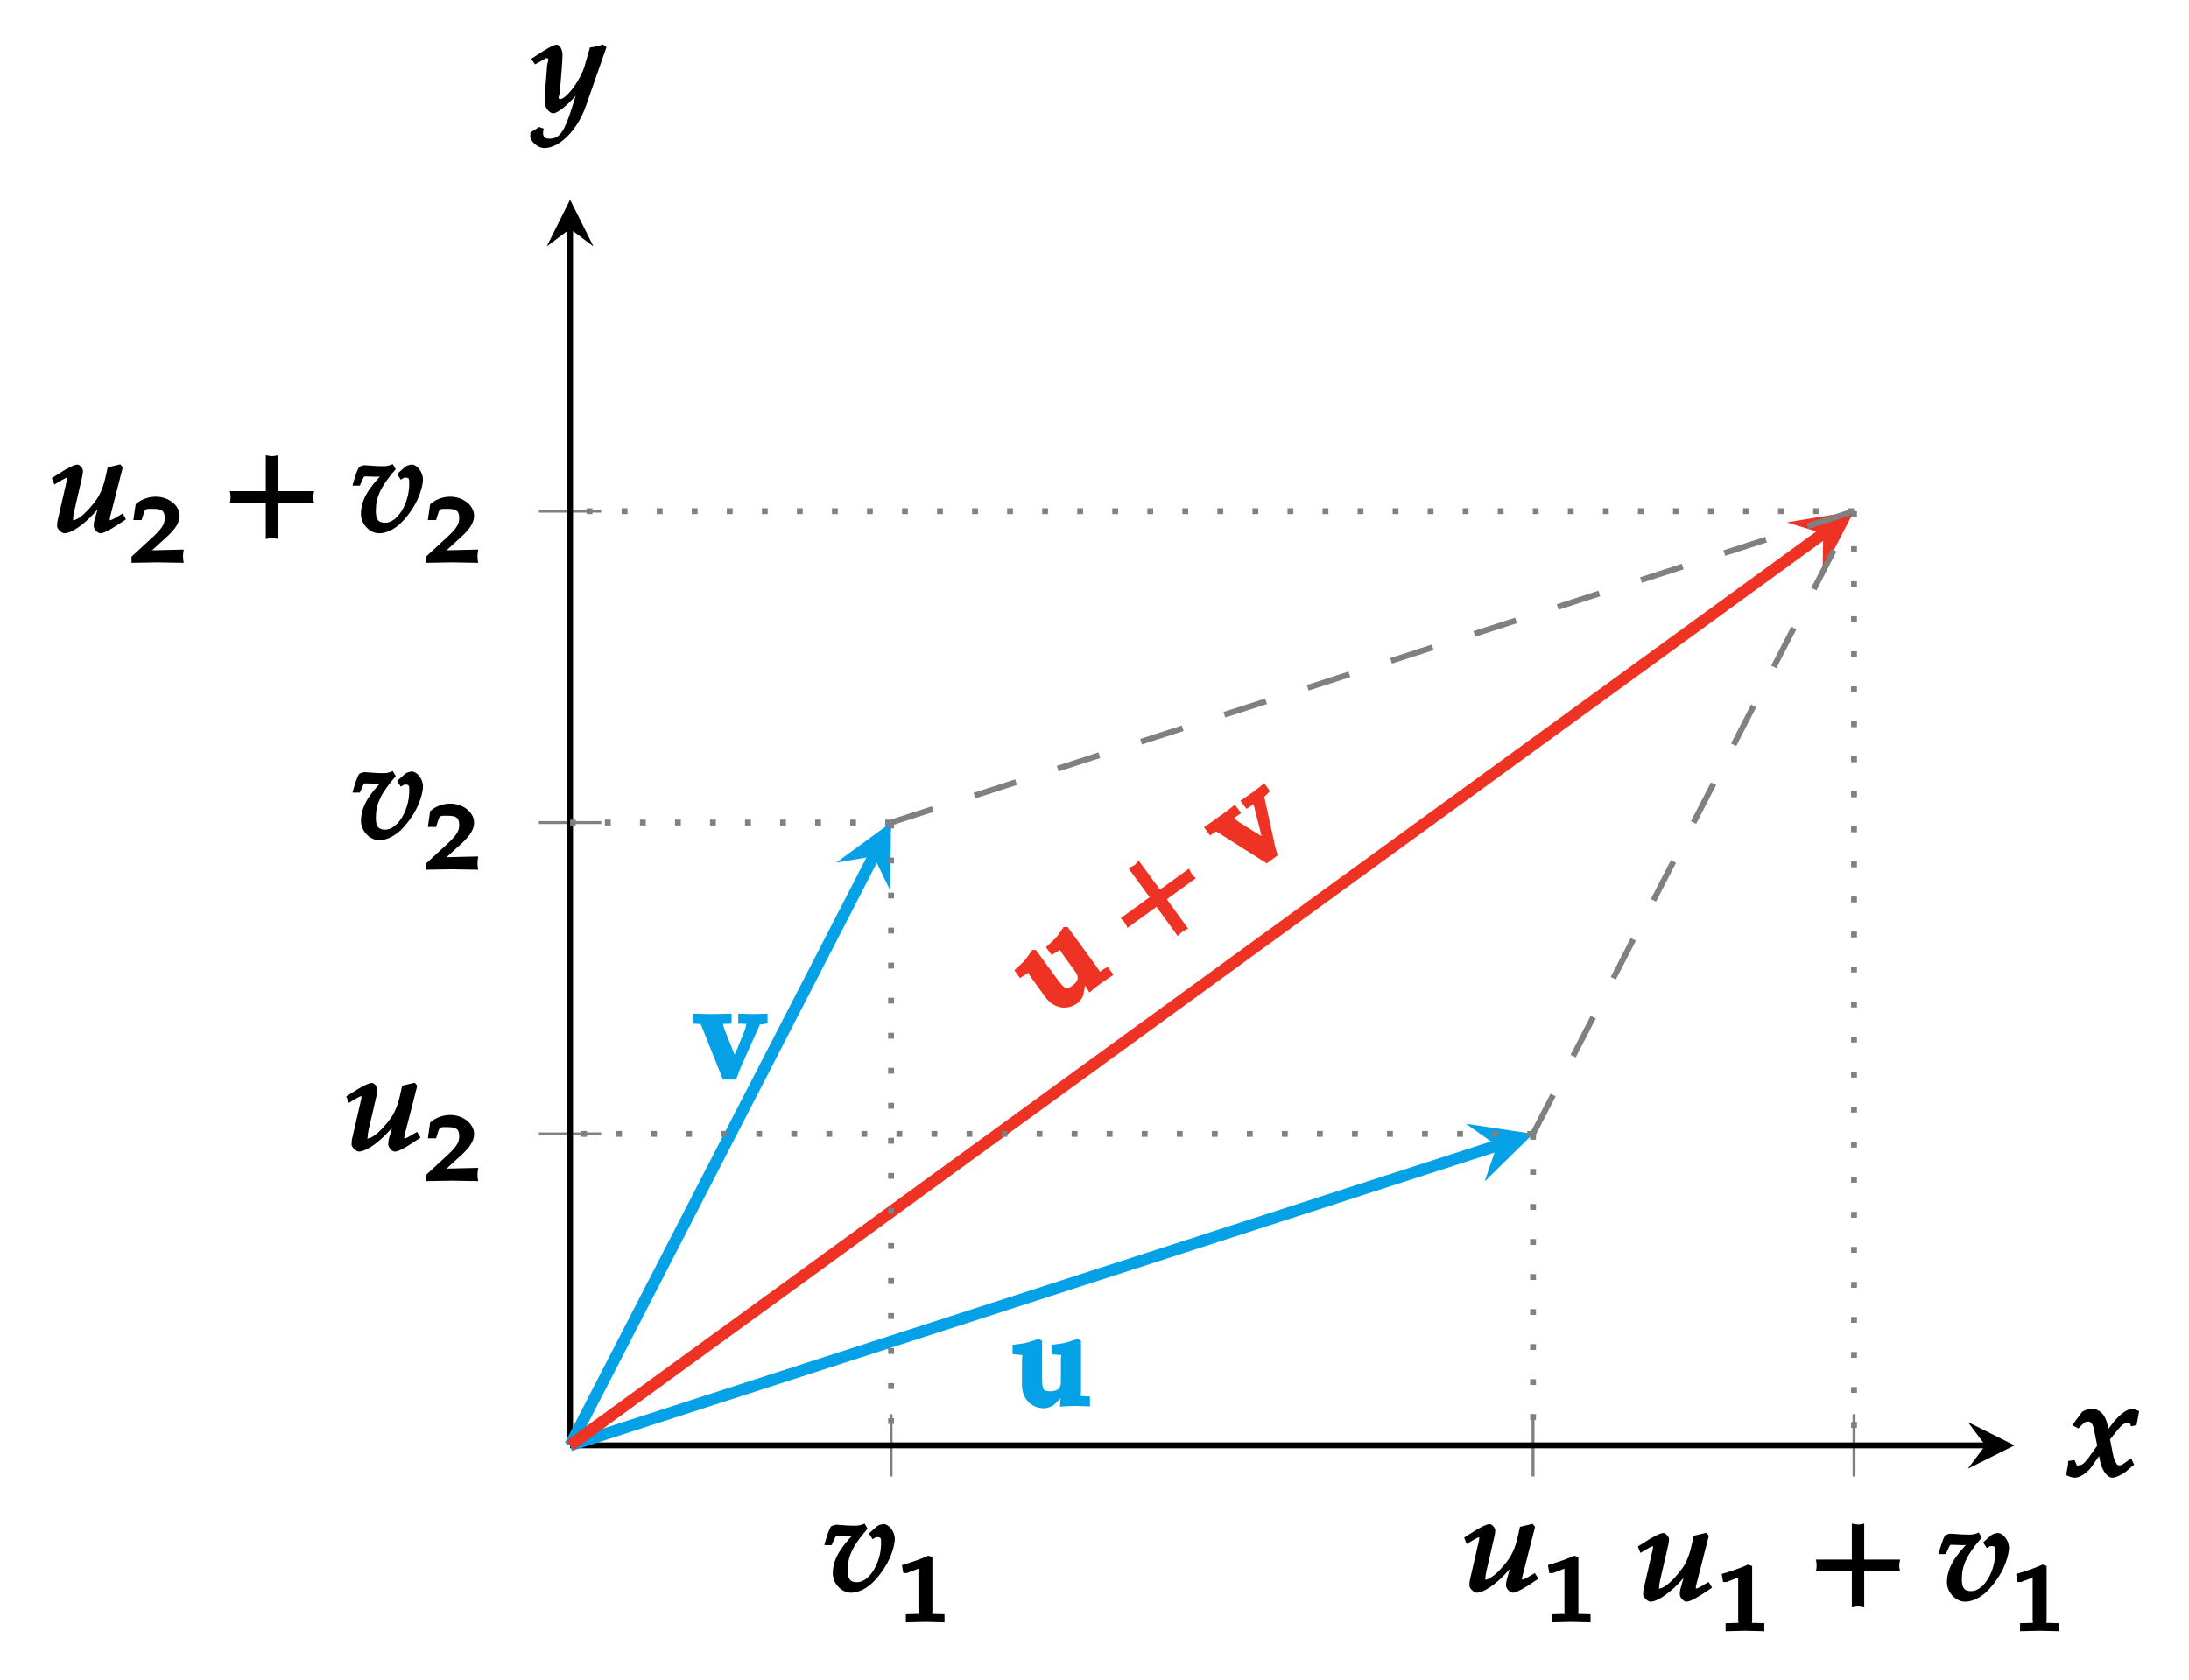 <?xml version="1.0" encoding="UTF-8"?>
<svg xmlns="http://www.w3.org/2000/svg" xmlns:xlink="http://www.w3.org/1999/xlink" width="149.42pt" height="114.67pt" viewBox="0 0 149.42 114.67" version="1.1">
<defs>
<g>
<symbol overflow="visible" id="glyph0-0">
<path style="stroke:none;" d=""/>
</symbol>
<symbol overflow="visible" id="glyph0-1">
<path style="stroke:none;" d="M 4.906 -3.578 C 4.906 -4.094 4.5 -4.594 4.141 -4.594 C 4.016 -4.594 3.781 -4.516 3.703 -4.453 L 3.141 -3.953 L 3.391 -3.562 C 3.641 -3.719 3.609 -3.703 3.703 -3.703 C 3.969 -3.703 3.969 -3.625 3.969 -3.281 C 3.969 -1.953 3.172 -0.625 2.328 -0.625 C 1.844 -0.625 1.688 -0.859 1.688 -1.438 C 1.688 -2.391 2.031 -3.109 3.047 -4.281 L 2.844 -4.625 C 2.578 -4.516 2.453 -4.484 2.172 -4.484 C 1.781 -4.484 1.375 -4.516 0.984 -4.547 C 0.859 -4.562 0.766 -4.531 0.547 -4.438 C 0.406 -4.203 0.266 -3.781 0.094 -3.156 L 0.594 -3.156 L 0.828 -3.672 C 0.891 -3.828 0.938 -3.781 1.172 -3.781 C 1.359 -3.781 1.531 -3.766 1.719 -3.766 C 1.922 -3.766 2.078 -3.781 2.328 -3.797 L 2.219 -4.031 C 1.125 -2.953 0.672 -2.109 0.672 -1.219 C 0.672 -0.531 1.281 0.094 1.906 0.094 C 2.328 0.094 2.797 -0.094 3.25 -0.469 C 3.703 -0.859 4.219 -1.547 4.516 -2.172 C 4.734 -2.625 4.906 -3.219 4.906 -3.578 Z M 4.906 -3.578 "/>
</symbol>
<symbol overflow="visible" id="glyph0-2">
<path style="stroke:none;" d="M 5.203 -1 L 5.047 -1.25 L 4.625 -1 C 4.391 -0.859 4.266 -0.797 4.141 -0.797 C 4.078 -0.797 4.172 -0.719 4.172 -0.812 C 4.172 -0.938 4.203 -1.062 4.234 -1.172 L 5.062 -4.406 L 4.891 -4.609 L 4.031 -4.406 L 3.906 -3.844 C 3.766 -3.172 3.562 -2.656 3.297 -2.25 C 2.703 -1.422 2.047 -0.797 1.641 -0.797 C 1.547 -0.797 1.672 -0.75 1.672 -0.891 C 1.672 -1.031 1.688 -1.125 1.734 -1.359 L 2.297 -3.797 C 2.328 -3.938 2.344 -4.062 2.344 -4.172 C 2.344 -4.344 2.109 -4.594 1.969 -4.594 C 1.766 -4.594 1.297 -4.375 0.562 -3.891 L 0.219 -3.672 L 0.391 -3.234 L 0.891 -3.531 C 1.172 -3.688 1.172 -3.688 1.25 -3.688 C 1.359 -3.688 1.25 -3.75 1.25 -3.656 C 1.25 -3.609 1.25 -3.531 1.234 -3.484 L 0.625 -0.828 C 0.594 -0.734 0.578 -0.531 0.578 -0.391 C 0.578 -0.203 0.891 0.094 1.078 0.094 C 1.703 0.094 3 -0.938 3.812 -2.172 L 3.547 -2.281 L 3.188 -1 C 3.109 -0.781 3.078 -0.562 3.078 -0.406 C 3.078 -0.188 3.344 0.094 3.531 0.094 C 3.781 0.094 4.25 -0.156 5.281 -0.859 Z M 5.203 -1 "/>
</symbol>
<symbol overflow="visible" id="glyph0-3">
<path style="stroke:none;" d="M 6.25 -2.109 C 6.234 -2.203 6.219 -2.281 6.219 -2.375 C 6.219 -2.469 6.234 -2.562 6.281 -2.781 L 3.828 -2.781 L 3.828 -5.234 C 3.594 -5.188 3.5 -5.172 3.406 -5.172 C 3.312 -5.172 3.234 -5.188 2.984 -5.234 L 2.984 -2.781 L 0.531 -2.781 C 0.578 -2.562 0.578 -2.469 0.578 -2.375 C 0.578 -2.281 0.578 -2.203 0.531 -1.969 L 2.984 -1.969 L 2.984 0.484 C 3.234 0.438 3.312 0.422 3.406 0.422 C 3.5 0.422 3.594 0.438 3.828 0.484 L 3.828 -1.969 L 6.281 -1.969 Z M 6.25 -2.109 "/>
</symbol>
<symbol overflow="visible" id="glyph0-4">
<path style="stroke:none;" d="M 4.938 -4.469 C 4.812 -4.531 4.625 -4.594 4.531 -4.594 C 4.141 -4.594 3.625 -4.234 3.016 -3.406 L 2.656 -2.922 L 2.938 -2.812 L 2.875 -3.25 C 2.75 -4.141 2.344 -4.594 1.766 -4.594 C 1.5 -4.594 1.172 -4.484 1.078 -4.375 L 0.422 -3.484 L 0.844 -3.266 C 1.203 -3.641 1.297 -3.734 1.484 -3.734 C 1.797 -3.734 1.859 -3.5 2.016 -2.625 L 2.125 -2.094 L 1.781 -1.609 C 1.359 -1 1.141 -0.75 0.875 -0.75 C 0.719 -0.75 0.766 -0.656 0.75 -0.703 L 0.578 -1.109 L 0.141 -1.047 C 0.141 -0.75 0.109 -0.625 0.047 -0.344 C 0.031 -0.234 0.031 -0.203 0.016 -0.078 C 0.203 0.031 0.484 0.094 0.594 0.094 C 0.922 0.094 1.406 -0.203 1.719 -0.625 L 2.453 -1.672 L 2.188 -1.766 L 2.297 -1.141 C 2.438 -0.391 2.812 0.094 3.156 0.094 C 3.375 0.094 3.797 -0.094 4.109 -0.344 L 4.641 -0.797 L 4.438 -1.234 C 3.922 -0.844 3.797 -0.75 3.641 -0.75 C 3.484 -0.75 3.469 -0.797 3.375 -0.984 C 3.281 -1.141 3.219 -1.375 3.172 -1.641 L 3 -2.516 L 3.297 -2.891 C 3.766 -3.469 3.906 -3.641 4.219 -3.641 C 4.375 -3.641 4.328 -3.703 4.438 -3.406 L 4.812 -3.5 L 4.984 -4.438 Z M 4.938 -4.469 "/>
</symbol>
<symbol overflow="visible" id="glyph0-5">
<path style="stroke:none;" d="M 4.984 -4.469 L 4.812 -4.609 C 4.484 -4.5 4.266 -4.438 3.922 -4.406 L 3.547 -3.109 C 3.422 -2.688 3.125 -2.125 2.812 -1.688 C 2.469 -1.234 2.109 -0.875 1.891 -0.875 C 1.672 -0.875 1.844 -1.172 1.859 -1.281 L 2 -3.016 C 2.016 -3.297 2.047 -3.641 2.047 -3.891 C 2.047 -4.297 1.828 -4.594 1.656 -4.594 C 1.531 -4.594 1.281 -4.5 0.812 -4.203 L -0.094 -3.625 L 0.172 -3.25 L 0.828 -3.609 C 0.875 -3.641 0.891 -3.672 0.953 -3.672 C 1.203 -3.672 1.016 -3.359 1 -3.203 L 0.828 -1.031 L 0.828 -0.672 C 0.812 -0.297 1.172 0.094 1.406 0.094 C 1.766 0.094 2.703 -0.703 3.438 -1.719 L 3.172 -1.812 L 2.688 -0.281 C 2.188 1.312 1.859 1.828 1.172 1.828 C 0.828 1.828 0.719 1.719 0.719 1.406 C 0.719 1.359 0.719 1.297 0.766 1.141 L 0.453 1.031 L -0.141 1.406 C -0.156 1.547 -0.156 1.594 -0.156 1.641 C -0.156 2.031 0.375 2.469 0.812 2.469 C 1.844 2.469 3.078 1.234 3.656 -0.438 L 5.047 -4.422 Z M 4.984 -4.469 "/>
</symbol>
<symbol overflow="visible" id="glyph1-0">
<path style="stroke:none;" d=""/>
</symbol>
<symbol overflow="visible" id="glyph1-1">
<path style="stroke:none;" d="M 3.234 -0.156 L 3.234 -0.516 L 2.688 -0.531 C 2.297 -0.562 2.406 -0.438 2.406 -0.75 L 2.406 -4.422 L 2.125 -4.516 C 1.672 -4.312 1.172 -4.125 0.328 -3.875 L 0.422 -3.328 L 0.656 -3.328 L 1.562 -3.672 L 1.578 -3.672 C 1.625 -3.672 1.453 -3.797 1.453 -3.656 L 1.453 -0.75 C 1.453 -0.438 1.562 -0.562 1.188 -0.531 L 0.594 -0.516 L 0.594 0.031 L 1.938 0 L 3.234 0.031 Z M 3.234 -0.156 "/>
</symbol>
<symbol overflow="visible" id="glyph1-2">
<path style="stroke:none;" d="M 3.578 -0.156 C 3.562 -0.281 3.562 -0.344 3.562 -0.438 C 3.562 -0.516 3.562 -0.562 3.609 -0.875 L 0.969 -0.812 L 1.109 -0.516 L 2.375 -1.672 C 3.062 -2.281 3.328 -2.734 3.328 -3.188 C 3.328 -3.875 2.594 -4.484 1.703 -4.484 C 1.203 -4.484 0.719 -4.312 0.328 -3.969 L 0.172 -2.891 L 0.734 -2.891 L 0.875 -3.344 C 0.984 -3.688 1.047 -3.656 1.516 -3.656 C 2.125 -3.656 2.312 -3.516 2.312 -3.016 C 2.312 -2.562 2.078 -2.25 1.281 -1.531 L 0.047 -0.391 L 0.047 0.031 L 1.797 0 L 3.609 0.031 Z M 3.578 -0.156 "/>
</symbol>
<symbol overflow="visible" id="glyph2-0">
<path style="stroke:none;" d=""/>
</symbol>
<symbol overflow="visible" id="glyph2-1">
<path style="stroke:none;" d="M 5.359 -0.141 L 5.359 -0.641 L 4.938 -0.672 C 4.641 -0.688 4.75 -0.578 4.75 -1.062 L 4.75 -4.438 L 4.516 -4.578 L 3.891 -4.375 C 3.594 -4.281 3.438 -4.266 2.734 -4.172 L 2.734 -3.531 L 3.281 -3.484 C 3.484 -3.469 3.375 -3.562 3.375 -3.031 L 3.375 -1.625 C 3.375 -1.188 3.125 -1 2.656 -1 C 2.141 -1 2.094 -1.141 2.094 -2 L 2.094 -4.438 L 1.859 -4.578 L 1.234 -4.375 C 0.938 -4.281 0.797 -4.266 0.078 -4.172 L 0.078 -3.531 L 0.625 -3.484 C 0.828 -3.469 0.719 -3.562 0.719 -3.031 L 0.719 -1.422 C 0.719 -0.516 1.344 0.156 2.219 0.156 C 2.469 0.156 2.797 0.031 2.922 -0.094 L 3.359 -0.516 L 3.312 0.047 C 3.766 0.016 4.031 0 4.328 0 C 4.625 0 4.922 0.016 5.359 0.031 Z M 5.359 -0.141 "/>
</symbol>
<symbol overflow="visible" id="glyph2-2">
<path style="stroke:none;" d="M 5.016 -3.953 L 5.016 -4.469 C 4.594 -4.453 4.312 -4.438 4.031 -4.438 C 3.734 -4.438 3.438 -4.453 3.016 -4.469 L 3.016 -3.781 L 3.5 -3.766 C 3.625 -3.75 3.562 -3.859 3.562 -3.781 C 3.562 -3.672 3.531 -3.547 3.484 -3.406 L 2.938 -2.047 L 2.766 -1.672 L 2.109 -3.312 C 2.016 -3.547 1.984 -3.672 1.984 -3.781 C 1.984 -3.859 1.922 -3.75 2.047 -3.766 L 2.562 -3.781 L 2.562 -4.469 C 2.031 -4.453 1.656 -4.438 1.266 -4.438 C 0.875 -4.438 0.484 -4.453 -0.047 -4.469 L -0.047 -3.781 L 0.328 -3.766 C 0.469 -3.75 0.453 -3.766 0.609 -3.375 L 1.969 0.031 L 2.875 0.031 C 3.078 -0.547 3.172 -0.766 3.281 -1.016 L 4.438 -3.594 C 4.516 -3.797 4.469 -3.703 4.625 -3.734 L 5.016 -3.797 Z M 5.016 -3.953 "/>
</symbol>
<symbol overflow="visible" id="glyph3-0">
<path style="stroke:none;" d=""/>
</symbol>
<symbol overflow="visible" id="glyph3-1">
<path style="stroke:none;" d="M 4.266 -3.266 L 3.969 -3.672 L 3.609 -3.469 C 3.359 -3.297 3.516 -3.266 3.219 -3.672 L 1.234 -6.391 L 0.953 -6.391 L 0.578 -5.844 C 0.391 -5.594 0.281 -5.5 -0.25 -5.016 L 0.141 -4.484 L 0.609 -4.766 C 0.781 -4.875 0.625 -4.891 0.938 -4.469 L 1.766 -3.328 C 2.031 -2.953 1.953 -2.672 1.547 -2.391 C 1.156 -2.094 1.016 -2.156 0.516 -2.844 L -0.938 -4.828 L -1.188 -4.828 L -1.578 -4.266 C -1.766 -4.016 -1.875 -3.938 -2.406 -3.438 L -2.016 -2.906 L -1.562 -3.203 C -1.359 -3.312 -1.531 -3.312 -1.219 -2.891 L -0.266 -1.578 C 0.281 -0.844 1.188 -0.672 1.891 -1.188 C 2.109 -1.344 2.281 -1.609 2.312 -1.812 L 2.422 -2.406 L 2.719 -1.922 C 3.062 -2.203 3.266 -2.375 3.516 -2.562 C 3.75 -2.734 4.016 -2.891 4.359 -3.125 Z M 4.266 -3.266 "/>
</symbol>
<symbol overflow="visible" id="glyph3-2">
<path style="stroke:none;" d="M 1.75 -6.172 L 1.438 -6.594 C 1.109 -6.328 0.875 -6.141 0.641 -5.969 C 0.406 -5.797 0.172 -5.641 -0.188 -5.406 L 0.234 -4.844 L 0.625 -5.109 C 0.719 -5.188 0.609 -5.25 0.672 -5.172 C 0.719 -5.094 0.781 -4.969 0.797 -4.812 L 1.156 -3.406 L 1.25 -2.984 L -0.25 -3.922 C -0.453 -4.062 -0.562 -4.156 -0.609 -4.234 C -0.672 -4.312 -0.672 -4.172 -0.547 -4.266 L -0.141 -4.562 L -0.562 -5.125 C -0.969 -4.812 -1.281 -4.562 -1.609 -4.344 C -1.922 -4.109 -2.234 -3.891 -2.672 -3.594 L -2.266 -3.031 L -1.953 -3.234 C -1.828 -3.328 -1.859 -3.312 -1.5 -3.094 L 1.609 -1.125 L 2.359 -1.672 C 2.172 -2.266 2.125 -2.5 2.078 -2.766 L 1.469 -5.547 C 1.406 -5.75 1.438 -5.641 1.547 -5.766 L 1.828 -6.047 Z M 1.75 -6.172 "/>
</symbol>
<symbol overflow="visible" id="glyph4-0">
<path style="stroke:none;" d=""/>
</symbol>
<symbol overflow="visible" id="glyph4-1">
<path style="stroke:none;" d="M 3.828 -5.391 C 3.75 -5.453 3.703 -5.531 3.641 -5.609 C 3.594 -5.672 3.547 -5.75 3.453 -5.969 L 1.469 -4.531 L 0.016 -6.516 C -0.156 -6.312 -0.203 -6.25 -0.281 -6.203 C -0.359 -6.141 -0.453 -6.109 -0.688 -6 L 0.766 -4.016 L -1.219 -2.578 C -1.031 -2.422 -0.984 -2.344 -0.938 -2.281 C -0.875 -2.203 -0.828 -2.125 -0.75 -1.922 L 1.234 -3.359 L 2.688 -1.359 C 2.859 -1.547 2.938 -1.609 3.016 -1.672 C 3.094 -1.719 3.156 -1.75 3.391 -1.875 L 1.938 -3.875 L 3.922 -5.312 Z M 3.828 -5.391 "/>
</symbol>
</g>
</defs>
<g id="surface1">
<path style="fill:none;stroke-width:0.199;stroke-linecap:butt;stroke-linejoin:miter;stroke:rgb(50%,50%,50%);stroke-opacity:1;stroke-miterlimit:10;" d="M 21.911 -2.126 L 21.911 2.124 M 65.732 -2.126 L 65.732 2.124 M 87.642 -2.126 L 87.642 2.124 " transform="matrix(1,0,0,-1,38.913,98.675)"/>
<path style="fill:none;stroke-width:0.199;stroke-linecap:butt;stroke-linejoin:miter;stroke:rgb(50%,50%,50%);stroke-opacity:1;stroke-miterlimit:10;" d="M -2.128 21.261 L 2.126 21.261 M -2.128 42.519 L 2.126 42.519 M -2.128 63.78 L 2.126 63.78 " transform="matrix(1,0,0,-1,38.913,98.675)"/>
<path style="fill:none;stroke-width:0.399;stroke-linecap:butt;stroke-linejoin:miter;stroke:rgb(0%,0%,0%);stroke-opacity:1;stroke-miterlimit:10;" d="M 0.001 -0.001 L 96.607 -0.001 " transform="matrix(1,0,0,-1,38.913,98.675)"/>
<path style=" stroke:none;fill-rule:nonzero;fill:rgb(0%,0%,0%);fill-opacity:1;" d="M 137.512 98.676 L 134.324 97.082 L 135.52 98.676 L 134.324 100.27 "/>
<path style="fill:none;stroke-width:0.399;stroke-linecap:butt;stroke-linejoin:miter;stroke:rgb(0%,0%,0%);stroke-opacity:1;stroke-miterlimit:10;" d="M 0.001 -0.001 L 0.001 83.046 " transform="matrix(1,0,0,-1,38.913,98.675)"/>
<path style=" stroke:none;fill-rule:nonzero;fill:rgb(0%,0%,0%);fill-opacity:1;" d="M 38.914 13.637 L 37.32 16.824 L 38.914 15.629 L 40.508 16.824 "/>
<g style="fill:rgb(0%,0%,0%);fill-opacity:1;">
  <use xlink:href="#glyph0-1" x="56.173" y="108.643"/>
</g>
<g style="fill:rgb(0%,0%,0%);fill-opacity:1;">
  <use xlink:href="#glyph1-1" x="61.239" y="110.723"/>
</g>
<g style="fill:rgb(0%,0%,0%);fill-opacity:1;">
  <use xlink:href="#glyph0-2" x="99.721" y="108.643"/>
</g>
<g style="fill:rgb(0%,0%,0%);fill-opacity:1;">
  <use xlink:href="#glyph1-1" x="105.334" y="110.723"/>
</g>
<g style="fill:rgb(0%,0%,0%);fill-opacity:1;">
  <use xlink:href="#glyph0-2" x="111.582" y="109.252"/>
</g>
<g style="fill:rgb(0%,0%,0%);fill-opacity:1;">
  <use xlink:href="#glyph1-1" x="117.195" y="111.332"/>
</g>
<g style="fill:rgb(0%,0%,0%);fill-opacity:1;">
  <use xlink:href="#glyph0-3" x="123.422" y="109.252"/>
</g>
<g style="fill:rgb(0%,0%,0%);fill-opacity:1;">
  <use xlink:href="#glyph0-1" x="132.227" y="109.252"/>
</g>
<g style="fill:rgb(0%,0%,0%);fill-opacity:1;">
  <use xlink:href="#glyph1-1" x="137.295" y="111.332"/>
</g>
<g style="fill:rgb(0%,0%,0%);fill-opacity:1;">
  <use xlink:href="#glyph0-2" x="23.42" y="78.527"/>
</g>
<g style="fill:rgb(0%,0%,0%);fill-opacity:1;">
  <use xlink:href="#glyph1-2" x="29.033" y="80.607"/>
</g>
<g style="fill:rgb(0%,0%,0%);fill-opacity:1;">
  <use xlink:href="#glyph0-1" x="23.967" y="57.267"/>
</g>
<g style="fill:rgb(0%,0%,0%);fill-opacity:1;">
  <use xlink:href="#glyph1-2" x="29.033" y="59.347"/>
</g>
<g style="fill:rgb(0%,0%,0%);fill-opacity:1;">
  <use xlink:href="#glyph0-2" x="3.32" y="36.312"/>
</g>
<g style="fill:rgb(0%,0%,0%);fill-opacity:1;">
  <use xlink:href="#glyph1-2" x="8.933" y="38.392"/>
</g>
<g style="fill:rgb(0%,0%,0%);fill-opacity:1;">
  <use xlink:href="#glyph0-3" x="15.16" y="36.312"/>
</g>
<g style="fill:rgb(0%,0%,0%);fill-opacity:1;">
  <use xlink:href="#glyph0-1" x="23.965" y="36.312"/>
</g>
<g style="fill:rgb(0%,0%,0%);fill-opacity:1;">
  <use xlink:href="#glyph1-2" x="29.033" y="38.392"/>
</g>
<path style="fill:none;stroke-width:0.797;stroke-linecap:butt;stroke-linejoin:miter;stroke:rgb(1.999%,63.1%,90.199%);stroke-opacity:1;stroke-miterlimit:10;" d="M 0.001 -0.001 L 63.267 20.46 " transform="matrix(1,0,0,-1,38.913,98.675)"/>
<path style=" stroke:none;fill-rule:nonzero;fill:rgb(1.999%,63.1%,90.199%);fill-opacity:1;" d="M 104.645 77.414 L 100.059 76.719 L 102.18 78.215 L 101.336 80.664 "/>
<g style="fill:rgb(1.961%,63.135%,90.195%);fill-opacity:1;">
  <use xlink:href="#glyph2-1" x="69.04" y="95.987"/>
</g>
<path style="fill:none;stroke-width:0.797;stroke-linecap:butt;stroke-linejoin:miter;stroke:rgb(1.999%,63.1%,90.199%);stroke-opacity:1;stroke-miterlimit:10;" d="M 0.001 -0.001 L 20.72 40.214 " transform="matrix(1,0,0,-1,38.913,98.675)"/>
<path style=" stroke:none;fill-rule:nonzero;fill:rgb(1.999%,63.1%,90.199%);fill-opacity:1;" d="M 60.824 56.156 L 57.074 58.895 L 59.633 58.461 L 60.766 60.797 "/>
<g style="fill:rgb(1.961%,63.135%,90.195%);fill-opacity:1;">
  <use xlink:href="#glyph2-2" x="47.376" y="73.669"/>
</g>
<path style="fill:none;stroke-width:0.797;stroke-linecap:butt;stroke-linejoin:miter;stroke:rgb(93.3%,19.6%,14.099%);stroke-opacity:1;stroke-miterlimit:10;" d="M 0.001 -0.001 L 85.54 62.249 " transform="matrix(1,0,0,-1,38.913,98.675)"/>
<path style=" stroke:none;fill-rule:nonzero;fill:rgb(93.3%,19.6%,14.099%);fill-opacity:1;" d="M 126.555 34.895 L 121.969 35.66 L 124.453 36.426 L 124.414 39.023 "/>
<g style="fill:rgb(93.332%,19.608%,14.119%);fill-opacity:1;">
  <use xlink:href="#glyph3-1" x="71.645" y="69.682"/>
</g>
<g style="fill:rgb(93.332%,19.608%,14.119%);fill-opacity:1;">
  <use xlink:href="#glyph4-1" x="77.708" y="65.269"/>
</g>
<g style="fill:rgb(93.332%,19.608%,14.119%);fill-opacity:1;">
  <use xlink:href="#glyph3-2" x="84.856" y="60.068"/>
</g>
<path style="fill:none;stroke-width:0.399;stroke-linecap:butt;stroke-linejoin:miter;stroke:rgb(50%,50%,50%);stroke-opacity:1;stroke-dasharray:0.399,1.993;stroke-miterlimit:10;" d="M 65.732 21.261 L 65.732 -0.001 " transform="matrix(1,0,0,-1,38.913,98.675)"/>
<path style="fill:none;stroke-width:0.399;stroke-linecap:butt;stroke-linejoin:miter;stroke:rgb(50%,50%,50%);stroke-opacity:1;stroke-dasharray:0.399,1.993;stroke-miterlimit:10;" d="M 65.732 21.261 L 0.001 21.261 " transform="matrix(1,0,0,-1,38.913,98.675)"/>
<path style="fill:none;stroke-width:0.399;stroke-linecap:butt;stroke-linejoin:miter;stroke:rgb(50%,50%,50%);stroke-opacity:1;stroke-dasharray:0.399,1.993;stroke-miterlimit:10;" d="M 21.911 42.519 L 21.911 -0.001 " transform="matrix(1,0,0,-1,38.913,98.675)"/>
<path style="fill:none;stroke-width:0.399;stroke-linecap:butt;stroke-linejoin:miter;stroke:rgb(50%,50%,50%);stroke-opacity:1;stroke-dasharray:0.399,1.993;stroke-miterlimit:10;" d="M 21.911 42.519 L 0.001 42.519 " transform="matrix(1,0,0,-1,38.913,98.675)"/>
<path style="fill:none;stroke-width:0.399;stroke-linecap:butt;stroke-linejoin:miter;stroke:rgb(50%,50%,50%);stroke-opacity:1;stroke-dasharray:0.399,1.993;stroke-miterlimit:10;" d="M 87.642 63.78 L 87.642 -0.001 " transform="matrix(1,0,0,-1,38.913,98.675)"/>
<path style="fill:none;stroke-width:0.399;stroke-linecap:butt;stroke-linejoin:miter;stroke:rgb(50%,50%,50%);stroke-opacity:1;stroke-dasharray:0.399,1.993;stroke-miterlimit:10;" d="M 87.642 63.78 L 0.001 63.78 " transform="matrix(1,0,0,-1,38.913,98.675)"/>
<path style="fill:none;stroke-width:0.399;stroke-linecap:butt;stroke-linejoin:miter;stroke:rgb(50%,50%,50%);stroke-opacity:1;stroke-dasharray:2.989,2.989;stroke-miterlimit:10;" d="M 65.732 21.261 L 87.642 63.78 " transform="matrix(1,0,0,-1,38.913,98.675)"/>
<path style="fill:none;stroke-width:0.399;stroke-linecap:butt;stroke-linejoin:miter;stroke:rgb(50%,50%,50%);stroke-opacity:1;stroke-dasharray:2.989,2.989;stroke-miterlimit:10;" d="M 21.911 42.519 L 87.642 63.78 " transform="matrix(1,0,0,-1,38.913,98.675)"/>
<g style="fill:rgb(0%,0%,0%);fill-opacity:1;">
  <use xlink:href="#glyph0-4" x="141.031" y="100.787"/>
</g>
<g style="fill:rgb(0%,0%,0%);fill-opacity:1;">
  <use xlink:href="#glyph0-5" x="36.349" y="7.641"/>
</g>
</g>
</svg>
